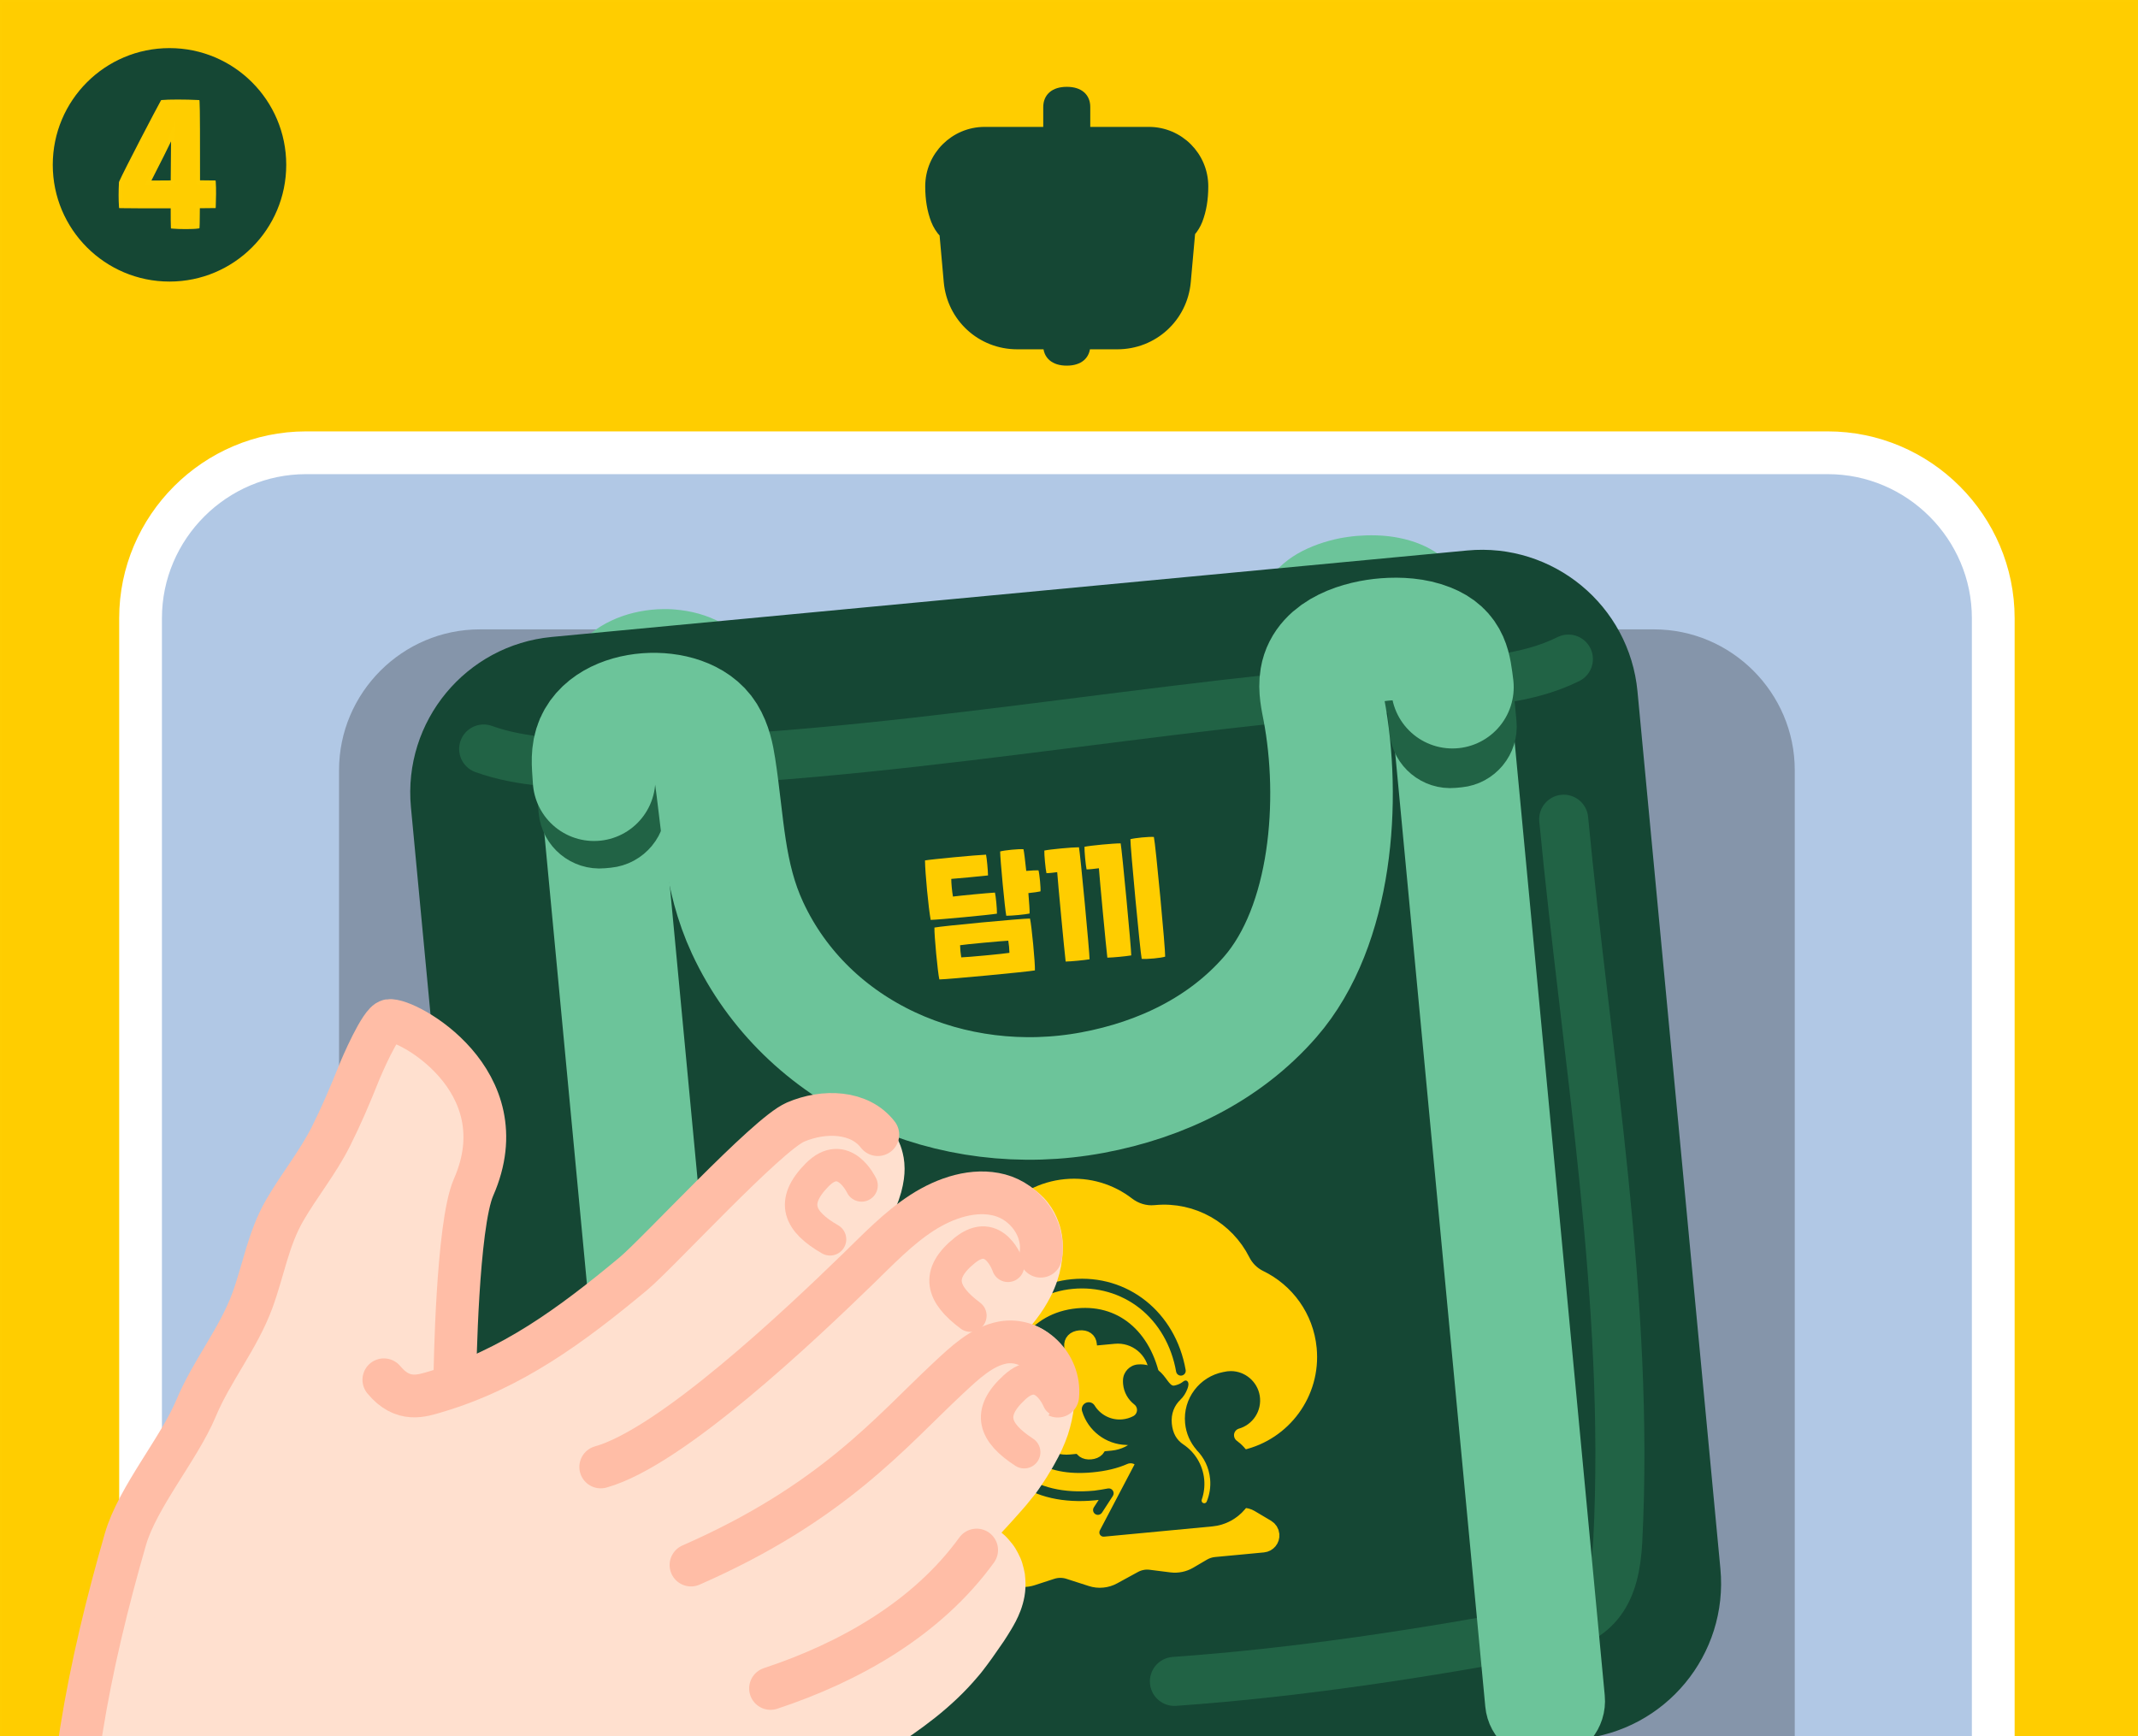<?xml version="1.0" encoding="utf-8"?>
<!-- Generator: Adobe Illustrator 25.4.1, SVG Export Plug-In . SVG Version: 6.00 Build 0)  -->
<svg version="1.1" xmlns="http://www.w3.org/2000/svg" xmlns:xlink="http://www.w3.org/1999/xlink" x="0px" y="0px"
	 viewBox="0 0 500 406" style="enable-background:new 0 0 500 406;" xml:space="preserve">
<rect x="0" y="0" width="500" height="406" fill="#808080" stroke="none"/>
<style type="text/css">
	.st0{clip-path:url(#SVGID_00000161594529857742962530000011841736514698174093_);}
	.st1{fill:#FFCD00;stroke:#FFCE01;stroke-width:0.889;stroke-miterlimit:10;}
	.st2{fill:#FFFFFF;stroke:#B1C8E5;stroke-width:10;stroke-miterlimit:10;}
	.st3{fill:#FFFFFF;}
	.st4{clip-path:url(#SVGID_00000070802800014903193230000006744521296770128305_);}
	.st5{fill:none;}
	.st6{fill:#FFE0CF;}
	.st7{fill:none;stroke:#FFBDA6;stroke-width:10;stroke-linecap:round;stroke-linejoin:round;stroke-miterlimit:10;}
	.st8{fill:#FFE0CF;stroke:#FFBDA6;stroke-width:10;stroke-linecap:round;stroke-linejoin:round;stroke-miterlimit:10;}
	.st9{fill:#154734;stroke:#154734;stroke-width:0.522;stroke-miterlimit:10;}
	.st10{clip-path:url(#SVGID_00000118378150449783884810000001240269317848463002_);}
	.st11{fill:#6CC49A;}
	.st12{fill:#154734;stroke:#154734;stroke-width:17.451;stroke-miterlimit:10;}
	.st13{fill:#0A2117;}
	.st14{fill:#3F4A54;}
	.st15{fill:none;stroke:#216345;stroke-width:17.451;stroke-linecap:round;stroke-linejoin:round;stroke-miterlimit:10;}
	.st16{fill:none;stroke:#466E5F;stroke-width:2.909;stroke-miterlimit:10;}
	.st17{fill:#FFCD00;}
	.st18{fill:#FFCD00;stroke:#FFCD00;stroke-width:5.817;stroke-linecap:round;stroke-linejoin:round;stroke-miterlimit:10;}
	.st19{fill:#154734;}
	.st20{fill:none;stroke:#CBEADB;stroke-width:5.817;stroke-linecap:round;stroke-linejoin:round;stroke-miterlimit:10;}
	.st21{fill:none;stroke:#6CC49A;stroke-width:29.152;stroke-linecap:round;stroke-linejoin:round;stroke-miterlimit:10;}
	.st22{fill:#B0BFD6;}
	.st23{fill:#8595AA;}
	.st24{fill:#6A7989;}
	.st25{fill:none;stroke:#CAD5E0;stroke-width:14.687;stroke-linecap:round;stroke-linejoin:round;stroke-miterlimit:10;}
	.st26{fill:#FFE0CF;stroke:#FFBDA6;stroke-width:7.586;stroke-linecap:round;stroke-linejoin:round;stroke-miterlimit:10;}
	.st27{fill:none;stroke:#FFBDA6;stroke-width:6.218;stroke-linecap:round;stroke-linejoin:round;stroke-miterlimit:10;}
	.st28{fill:#FFCE01;}
	.st29{clip-path:url(#SVGID_00000155139403388531258920000001561055129661468845_);}
	.st30{clip-path:url(#SVGID_00000160876179340360328140000010987837205199210886_);}
	.st31{clip-path:url(#SVGID_00000080181455694828356800000012420793607516404918_);}
	.st32{fill:none;stroke:#8A9AB2;stroke-width:15;stroke-miterlimit:10;}
	.st33{fill:none;stroke:#8A9AB2;stroke-width:12;stroke-miterlimit:10;}
	.st34{fill:none;stroke:#8A9AB2;stroke-width:10;stroke-miterlimit:10;}
	.st35{fill:none;stroke:#8A9AB2;stroke-width:7;stroke-miterlimit:10;}
	.st36{fill:none;stroke:#8A9AB2;stroke-width:5;stroke-miterlimit:10;}
	.st37{fill:none;stroke:#8A9AB2;stroke-width:4;stroke-miterlimit:10;}
	.st38{fill:#D2E4FF;}
	.st39{fill:#8A9AB2;}
	.st40{fill:#637082;stroke:#637082;stroke-width:0.782;stroke-miterlimit:10;}
	.st41{fill:#637082;}
	.st42{fill:#FFFFFF;stroke:#FFFFFF;stroke-width:3.748;stroke-miterlimit:10;}
	.st43{fill:#B1E2EF;}
	.st44{fill:none;stroke:#FFFFFF;stroke-width:0.5;stroke-linecap:round;stroke-linejoin:round;stroke-miterlimit:10;}
	.st45{opacity:0.45;fill:#FFFFFF;stroke:#FFFFFF;stroke-width:3.748;stroke-miterlimit:10;}
	.st46{fill:#FFFFFF;stroke:#FFFFFF;stroke-width:1.224;stroke-linecap:round;stroke-linejoin:round;stroke-miterlimit:10;}
	.st47{fill:none;stroke:#FFFFFF;stroke-width:10;stroke-miterlimit:10;}
	.st48{clip-path:url(#SVGID_00000120548815748526509570000007062996448581302406_);}
	.st49{fill:#B1C8E5;stroke:#FFFFFF;stroke-width:10;stroke-miterlimit:10;}
	.st50{fill:#F8FBFF;}
	.st51{fill:#154734;stroke:#154734;stroke-width:11.467;stroke-miterlimit:10;}
	.st52{fill:none;stroke:#466E5F;stroke-width:1.911;stroke-miterlimit:10;}
	.st53{fill:#FFCD00;stroke:#FFCD00;stroke-width:3.822;stroke-linecap:round;stroke-linejoin:round;stroke-miterlimit:10;}
	.st54{fill:none;stroke:#216345;stroke-width:11.467;stroke-linecap:round;stroke-linejoin:round;stroke-miterlimit:10;}
	.st55{fill:none;stroke:#CBEADB;stroke-width:3.822;stroke-linecap:round;stroke-linejoin:round;stroke-miterlimit:10;}
	.st56{fill:none;stroke:#6CC49A;stroke-width:19.25;stroke-linecap:round;stroke-linejoin:round;stroke-miterlimit:10;}
	.st57{fill:#216345;stroke:#216345;stroke-width:21.022;stroke-linecap:round;stroke-linejoin:round;stroke-miterlimit:10;}
	.st58{fill:none;stroke:#6CC49A;stroke-width:28.666;stroke-linecap:round;stroke-linejoin:round;stroke-miterlimit:10;}
	.st59{fill:#154734;stroke:#154734;stroke-width:1.826;stroke-miterlimit:10;}
	.st60{fill:none;stroke:#466E5F;stroke-width:2.35;stroke-miterlimit:10;}
</style>
<g id="레이어_2">
</g>
<g id="레이어_1">
	<g>
		<defs>
			<rect id="SVGID_00000140736565100616534470000007558445834283903915_" x="-527.21" y="0" width="500" height="406.51"/>
		</defs>
		<clipPath id="SVGID_00000003090449830626008720000013574847772278734982_">
			<use xlink:href="#SVGID_00000140736565100616534470000007558445834283903915_"  style="overflow:visible;"/>
		</clipPath>
		<g style="clip-path:url(#SVGID_00000003090449830626008720000013574847772278734982_);">
			<g>
				<g>
					<path class="st6" d="M17.74,0.52C32.85,80.58-5.78,162.64-78.81,205.61c-9.97,5.87-20.86,11.15-33.17,12.26
						s-26.34-2.73-34.1-11.9c-12.87-15.2-3.03-35.52,9.69-48.89c23.08-24.27,55.5-43.14,66.84-73.65c0.95-2.56,1.74-5.34,0.84-8.04
						c-1.73-5.21-6.77-24.9-11.99-28c-12.08-7.19-19.69-3.53-18.9-15.71s21.83,1.79,29.79-7.71c11.83-14.12-2.95-31.82,17.17-35.22
						C-24.24-16.06,4.83-23.57,17.74,0.52"/>
					<g>
						<g>
							<path class="st6" d="M15.26,0.99c3.65,6.53,6.14,14.41,7.72,22.48c1.57,8.08,2.15,16.31,2.69,23.72
								c0.51,7.43,0.24,14.9-0.49,22.34c-0.82,7.43-2.28,14.79-4.25,22.01c-8.07,28.85-22.57,55.95-42.19,78.77
								c-2.4,2.9-4.99,5.61-7.5,8.38c-1.29,1.35-2.61,2.67-3.92,4l-1.96,1.99l-2.02,1.92c-1.35,1.27-2.7,2.55-4.05,3.82
								c-1.39,1.22-2.78,2.45-4.17,3.67c-1.37,1.24-2.8,2.41-4.24,3.57c-1.44,1.16-2.85,2.35-4.3,3.48
								c-2.95,2.21-5.84,4.5-8.88,6.56c-1.51,1.05-3,2.13-4.53,3.14l-4.63,2.99c-6.15,3.94-12.77,7.74-20.2,10.74
								c-3.71,1.49-7.61,2.77-11.69,3.68c-2.04,0.45-4.11,0.84-6.21,1.1c-1.04,0.15-2.13,0.24-3.22,0.33
								c-1.09,0.11-2.18,0.11-3.27,0.15c-4.36,0.08-8.69-0.31-13.01-1.21c-4.31-0.9-8.6-2.3-12.78-4.36
								c-4.17-2.06-8.26-4.78-11.83-8.46c-1.81-1.85-3.38-3.8-4.82-5.98c-1.42-2.2-2.64-4.58-3.61-7.08
								c-1.89-5.03-2.63-10.49-2.3-15.54c0.29-5.08,1.49-9.78,3.11-14.08c2.75-7.11,6.53-13.03,10.7-18.3
								c1.06-1.31,2.13-2.59,3.25-3.82c1.1-1.24,2.29-2.46,3.33-3.47c1.07-1.06,2.14-2.12,3.21-3.17c1.07-1.04,2.16-2.02,3.23-3.02
								c8.62-7.97,17.23-14.82,25.31-21.72c8.12-6.86,15.62-13.77,22.01-21.37c0.8-0.95,1.5-1.93,2.27-2.9
								c0.75-0.97,1.52-1.94,2.16-2.96c0.67-1.01,1.35-2.02,2.03-3.03c0.62-1.03,1.18-2.09,1.78-3.14l0.9-1.58l0.74-1.64
								c0.49-1.08,0.99-2.17,1.49-3.27l0.26-0.68c0.1-0.27,0.09-0.22,0.12-0.31c0.05-0.13,0.1-0.26,0.13-0.39
								c0.07-0.27,0.07-0.56-0.01-0.85c-0.53-1.93-1.08-3.94-1.65-6c-0.58-2.07-1.19-4.17-1.85-6.24c-0.66-2.07-1.37-4.13-2.13-6.03
								c-0.38-0.95-0.78-1.85-1.17-2.65c-0.5-0.97-0.47-0.94-0.68-1.27c-0.09-0.14-0.21-0.26-0.33-0.38
								c-0.13-0.11-0.29-0.19-0.34-0.24l-0.55-0.33l-0.7-0.35c-0.47-0.23-0.92-0.49-1.43-0.7c-1.97-0.92-4.01-1.59-6.98-2.7
								l-0.55-0.21l-0.64-0.27l-1.31-0.57c-0.52-0.26-1.03-0.53-1.53-0.81l-0.38-0.21c-0.13-0.08-0.29-0.19-0.43-0.28l-0.87-0.6
								l-0.85-0.63c-0.3-0.27-0.6-0.55-0.89-0.83c-0.57-0.58-1.15-1.13-1.61-1.84c-0.47-0.68-0.96-1.4-1.31-2.1
								c-0.32-0.69-0.61-1.39-0.87-2.11l-0.19-0.53l-0.11-0.47l-0.21-0.94l-0.19-0.94l-0.08-0.47l-0.04-0.4l-0.12-1.59l-0.04-0.8
								l0.02-0.69l0.05-1.37l0.03-0.68l0.01-0.17l0.03-0.25l0.06-0.5c0.1-0.69,0.14-1.27,0.37-2.08c0.21-0.77,0.39-1.48,0.8-2.35
								c0.19-0.42,0.38-0.83,0.59-1.23c0.25-0.42,0.53-0.85,0.82-1.26c0.55-0.83,1.31-1.57,2.07-2.26c1.54-1.3,3.31-2.17,4.74-2.59
								c2.96-0.89,5.07-0.82,6.88-0.78c1.81,0.08,3.33,0.28,4.75,0.47l3.91,0.55c1.2,0.16,2.33,0.29,3.32,0.34
								c0.48,0.02,0.97,0.05,1.38,0.03l0.28,0l0.17-0.01c0.11-0.01,0.22,0,0.33-0.02c0.89-0.06,1.81-0.43,2.4-1.16
								c0.1-0.12,0.22-0.24,0.31-0.37l0.39-0.54l0.43-0.73c0.14-0.25,0.25-0.51,0.39-0.76c0.49-1.04,0.86-2.19,1.13-3.52
								c0.57-2.66,0.61-5.89,0.82-9.99c0.07-1.05,0.14-2.04,0.34-3.52c0.21-1.59,0.6-3.24,1.18-4.88c0.6-1.63,1.45-3.23,2.57-4.69
								c1.1-1.48,2.56-2.73,4.17-3.79c1.61-1.08,3.47-1.83,5.37-2.44c0.46-0.12,0.92-0.24,1.38-0.36c0.45-0.11,0.95-0.24,1.33-0.29
								l1.21-0.2l0.61-0.1l0.49-0.06c2.59-0.32,5.23-0.66,7.88-0.99c5.33-0.66,10.76-1.26,15.83-1.56c5.07-0.29,9.78-0.29,13.58,0.1
								c3.79,0.37,7.4,0.93,10.82,1.86c3.42,0.93,6.68,2.21,9.59,4.04c2.91,1.83,5.45,4.19,7.36,7c1.92,2.8,3.2,6.02,3.82,9.5
								c-2.11-2.68-4.49-4.95-7.07-6.67C5.87-6.7,3.08-7.84,0.15-8.58C-2.76-9.33-5.86-9.6-9.03-9.62
								c-3.17-0.02-6.43,0.23-9.73,0.66c-6.62,0.86-13.41,2.3-20.35,3.76c-3.47,0.73-6.99,1.48-10.56,2.18l-1.34,0.26
								c-0.42,0.09-0.63,0.15-0.96,0.22l-0.45,0.1l-0.27,0.09c-0.16,0.06-0.39,0.12-0.48,0.17c-0.49,0.2-0.95,0.48-1.3,0.86
								c-0.56,0.59-0.75,1.4-0.79,2.18c-0.07,0.85-0.11,2.06-0.12,3.33c-0.01,1.28-0.01,2.74-0.06,4.28
								c-0.09,3.08-0.38,6.65-1.43,10.34c-0.49,1.84-1.24,3.7-2.11,5.49c-0.47,0.88-0.92,1.77-1.48,2.6
								c-0.62,1.03-1.39,1.99-2.11,2.94c-2.44,2.99-5.82,5.17-9.56,6.19c-0.93,0.29-1.89,0.46-2.84,0.63l-1.45,0.18
								c-0.5,0.06-0.95,0.09-1.35,0.11c-1.59,0.1-3.01,0.06-4.38,0c-2.69-0.15-5.08-0.45-7.12-0.66c-1.02-0.1-1.97-0.19-2.71-0.21
								c-0.73-0.03-1.39,0-1.45,0.05c-0.02,0-0.02,0-0.01,0l0.01,0l-0.02-0.13l-0.04-0.3c-0.06-0.4-0.15-0.8-0.25-1.19
								c-0.13-0.45-0.16-0.68-0.24-0.97c-0.07-0.28-0.17-0.56-0.28-0.84c-0.14-0.32-0.17-0.46-0.24-0.64
								c-0.07-0.18-0.16-0.35-0.26-0.53l-0.08-0.13l-0.03-0.07l-0.07-0.13c-0.05-0.09-0.12-0.17-0.19-0.25
								c-0.05-0.06-0.03-0.05-0.07-0.08c0.14,0.13,0.24,0.18,0.41,0.26c0.3,0.19,0.61,0.32,0.92,0.39c0.5,0.21,1.01,0.35,1.51,0.42
								c0.2,0.01,0.65,0.14,0.98,0.19c0.36,0.06,0.71,0.11,1.06,0.14l0.53,0.03c0.1,0.01,0.02-0.05,0.05,0.01l0.01,0.24l-0.01,0.96
								c0.04,0.18,0.06,0.36,0.07,0.55c0.01,0.06,0.04,0,0.03,0.01c-0.49,0.09-1.39,0.37-1.9,0.56c-0.35,0.07-0.71,0.19-1.06,0.35
								c-0.18,0.08-0.35,0.18-0.52,0.28c-0.08,0.05-0.07,0.03-0.11,0.05c-0.06,0.03-0.14,0.08-0.22,0.15
								c0.21-0.16,0.39-0.33,0.53-0.51l0.1-0.13l0.05-0.07l0.03-0.04l0.08-0.09c0.22-0.25,0.43-0.5,0.62-0.77
								c0.19-0.26,0.37-0.53,0.53-0.81l0.23-0.42l0.11-0.21c0.01-0.03,0.03-0.06,0.09-0.15l0.07-0.11c0.02-0.03,0.01-0.01,0.01-0.02
								c0.05,0.01,0.1,0.03,0.15,0.05l0.07,0.04l0.21,0.08c1.04,0.42,3.41,1.11,5.77,1.94c0.88,0.31,1.77,0.63,2.68,1.01
								c0.91,0.35,1.81,0.75,2.72,1.18c0.45,0.21,0.91,0.42,1.35,0.64l1.67,0.9c0.71,0.38,1.34,0.74,1.92,1.18l0.89,0.64l0.83,0.72
								c1.07,1,2.02,2.13,2.87,3.33c0.42,0.61,0.83,1.21,1.21,1.86c0.34,0.55,0.58,0.98,0.84,1.46c1.02,1.86,1.81,3.59,2.54,5.29
								c1.44,3.39,2.6,6.64,3.68,9.85l1.55,4.77l1.53,4.81c0.84,2.46,1.16,5.07,0.96,7.66c-0.09,1.29-0.31,2.58-0.62,3.85
								l-0.25,0.95l-0.26,0.89c-0.15,0.48-0.3,0.93-0.45,1.36c-0.59,1.61-1.2,3.02-1.82,4.54l-0.93,2.24
								c-0.32,0.74-0.71,1.43-1.06,2.15l-2.19,4.26l-2.46,4.04c-0.42,0.67-0.82,1.35-1.25,2l-1.35,1.9
								c-0.9,1.26-1.79,2.55-2.72,3.78c-7.53,9.73-16.06,18.01-24.49,25.63c-8.44,7.66-16.83,14.82-24.36,22.24
								c-1.94,1.84-3.68,3.73-5.5,5.6c-1.68,1.77-3.13,3.52-4.52,5.38c-2.76,3.69-4.99,7.65-6.35,11.44
								c-0.88,2.43-1.41,4.76-1.51,6.8c-0.14,2.06,0.16,3.79,0.71,5.38c0.3,0.79,0.67,1.57,1.14,2.35c0.5,0.75,1.09,1.58,1.74,2.25
								c1.27,1.41,2.99,2.71,5.04,3.79c4.07,2.19,9.29,3.5,14.43,3.68l1.92,0.01c0.64-0.04,1.25-0.04,1.91-0.09
								c1.33-0.11,2.67-0.26,4.01-0.49c2.69-0.45,5.4-1.15,8.13-2.07c5.47-1.86,11.01-4.57,16.66-7.79
								c2.79-1.67,5.65-3.22,8.37-5.03c1.37-0.88,2.75-1.76,4.12-2.65c1.34-0.93,2.69-1.87,4.04-2.81c0.67-0.47,1.36-0.93,2.02-1.42
								l1.97-1.49c1.31-1,2.64-1.98,3.95-2.99c2.54-2.11,5.18-4.14,7.64-6.4c5.05-4.36,9.8-9.16,14.43-14.17
								c18.35-20.18,32.49-44.27,40.73-70.33c2.03-6.51,3.96-13.07,5.53-19.74l0.63-2.5L10,63.62c0.36-1.68,0.78-3.35,1.12-5.04
								c0.65-3.38,1.39-6.76,1.94-10.18c1.24-6.83,1.75-15.11,1.79-23.42C14.96,16.65,14.7,8.3,15.26,0.99z"/>
						</g>
					</g>
				</g>
			</g>
		</g>
	</g>
</g>
<g id="레이어_5">
</g>
<g id="레이어_6">
</g>
<g id="레이어_3">
	<g>
		<defs>
			<rect id="SVGID_00000175311660692865926690000016586988264390383760_" x="0" y="0" width="500" height="406.51"/>
		</defs>
		<clipPath id="SVGID_00000003796964629786388640000011724221938114675599_">
			<use xlink:href="#SVGID_00000175311660692865926690000016586988264390383760_"  style="overflow:visible;"/>
		</clipPath>
		<g style="clip-path:url(#SVGID_00000003796964629786388640000011724221938114675599_);">
			<rect x="0" y="0" class="st1" width="500" height="406.51"/>
			<path class="st49" d="M427.46,881.37H71.57c-21.29,0-38.7-17.42-38.7-38.7V144.59c0-21.29,17.42-38.7,38.7-38.7h355.88
				c21.29,0,38.7,17.42,38.7,38.7v698.07C466.16,863.95,448.74,881.37,427.46,881.37z"/>
			<path class="st23" d="M386.81,861.63H112.22c-18.11,0-32.93-14.82-32.93-32.93V180.12c0-18.11,14.82-32.93,32.93-32.93h274.58
				c18.11,0,32.93,14.82,32.93,32.93V828.7C419.74,846.81,404.92,861.63,386.81,861.63z"/>
			<g>
				<g>
					<path class="st11" d="M308.87,134.12c9.72-0.93,19.57-1.86,29.6-2.82c-2.4-2.3-5.41-3.88-8.64-4.85
						c-1.68-0.5-3.41-0.85-5.18-1.05c-0.88-0.1-1.77-0.16-2.66-0.19l-1.34-0.02l-1.18,0.02c-1.32,0.04-2.73,0.15-4.09,0.34
						c-0.68,0.09-1.36,0.21-2.03,0.33l-1.25,0.27c-0.48,0.11-0.88,0.22-1.32,0.34c-3.43,0.95-6.74,2.37-9.52,4.44
						c-1.65,1.25-3.16,2.71-4.41,4.35C300.84,134.88,304.84,134.5,308.87,134.12z"/>
					<path class="st11" d="M171.25,147.3c-0.07-0.05-0.14-0.11-0.21-0.16c-3.05-2.2-6.66-3.59-10.41-4.24
						c-0.94-0.16-1.88-0.28-2.83-0.36c-0.47-0.05-0.96-0.06-1.41-0.08c-0.41-0.01-0.81-0.02-1.22-0.01
						c-1.82,0.01-3.78,0.21-5.61,0.57c-3.71,0.71-7.24,2.14-10.24,4.24c-1.45,1.03-2.78,2.24-3.93,3.58
						C147.63,149.63,159.55,148.44,171.25,147.3z"/>
				</g>
				<path class="st51" d="M368.85,400.99l-214.07,20.22c-16.94,1.6-31.98-10.84-33.58-27.78l-19.39-205.18
					c-1.6-16.94,10.84-31.98,27.78-33.58l214.07-20.22c16.94-1.6,31.98,10.84,33.58,27.78l19.39,205.18
					C398.23,384.36,385.79,399.39,368.85,400.99z"/>
				<g>
					<g>
						<g>
							<path class="st17" d="M216.32,201.23c1.57-0.28,12.02-1.27,14.28-1.35c0.18,0.85,0.45,3.69,0.46,4.86
								c-1.52,0.18-7.5,0.74-8.59,0.81c-0.02,0.87,0.18,2.98,0.39,4.13c1.61-0.22,8.39-0.86,9.82-0.93
								c0.21,0.81,0.49,3.79,0.47,4.93c-1.9,0.31-13.31,1.39-15.5,1.46C217.12,212.22,216.36,204.19,216.32,201.23z M218.53,216.93
								c1.73-0.36,20.57-2.14,22.35-2.11c0.38,1.6,1.23,10.52,1.15,12.13c-1.57,0.32-20.74,2.13-22.35,2.11
								C219.3,227.49,218.46,218.57,218.53,216.93z M236.07,222.84c-0.03-1.06-0.11-1.82-0.27-2.84
								c-1.26,0.05-10.09,0.85-11.27,1.06c0.03,1.03,0.1,1.79,0.27,2.84C226.03,223.89,234.86,223.06,236.07,222.84z M233.9,199.13
								c1.11-0.3,4.31-0.61,5.45-0.52c0.16,0.62,0.39,2.66,0.65,5.07c1.16-0.11,2.29-0.15,2.86-0.14c0.23,0.71,0.57,4.22,0.47,4.93
								c-0.56,0.12-1.67,0.29-2.83,0.4c0.18,2.25,0.33,4.17,0.28,4.78c-0.95,0.22-4.15,0.53-5.45,0.52
								C235,212.57,233.89,200.8,233.9,199.13z"/>
						</g>
					</g>
					<g>
						<g>
							<path class="st17" d="M244.23,198.92c1.31-0.29,6.43-0.77,8.1-0.77c0.29,1.34,2.51,24.83,2.48,26.2
								c-1.31,0.22-4.22,0.5-5.59,0.53c-0.28-2.21-1.83-18.69-1.98-20.91c-0.86,0.11-1.68,0.23-2.51,0.24
								C244.51,203.27,244.19,199.9,244.23,198.92z M253.62,198.04c1.31-0.29,6.79-0.81,8.46-0.8c0.29,1.34,2.51,24.83,2.48,26.2
								c-1.31,0.22-4.22,0.5-5.59,0.53c-0.28-2.21-1.83-18.69-1.98-20.91c-1.05,0.13-2.04,0.26-2.88,0.27
								C253.9,202.38,253.58,199.01,253.62,198.04z M264.36,196.26c1.11-0.3,4.34-0.61,5.49-0.52c0.39,1.63,2.72,26.35,2.64,27.99
								c-0.94,0.32-4.18,0.63-5.49,0.52C266.65,222.64,264.32,197.93,264.36,196.26z"/>
						</g>
					</g>
				</g>
				<g>
					<g>
						<path class="st53" d="M252.55,313.04c-1.27,0.12-1.85,0.82-1.76,1.77l0.22,2.3l-6.08,0.57c-2.98,0.28-5.17,2.93-4.89,5.91
							c0.12,1.26,0.4,2.33,0.87,3.27c0.24,0.47,0.56,0.89,0.95,1.23l0.86,4.62c0.65,3.5,3.81,5.89,7.35,5.55l2.91-0.27
							c0.09,0.95,0.79,1.53,2.06,1.41c1.27-0.12,1.85-0.82,1.76-1.77l3.01-0.28c3.54-0.33,6.2-3.27,6.18-6.83l-0.02-4.83
							c0.27-0.38,0.47-0.79,0.6-1.25c0.28-1.01,0.36-2.11,0.24-3.38c-0.28-2.98-2.93-5.17-5.91-4.89l-6.08,0.57l-0.22-2.3
							C254.52,313.49,253.82,312.92,252.55,313.04z"/>
						<path class="st53" d="M289.34,337.04c0.19,0.12,0.6,0.29,0.93,0.21c9.84-2.25,16.73-11.5,15.75-21.82
							c-0.7-7.37-5.23-13.46-11.44-16.46c-1.79-0.87-3.23-2.31-4.12-4.09c-3.67-7.29-11.54-11.96-20.16-11.14l-0.16,0.01
							c-2.36,0.23-4.69-0.5-6.56-1.94c-3.95-3.04-9.01-4.65-14.37-4.14c-5.35,0.51-10.03,3.04-13.34,6.76
							c-1.57,1.77-3.73,2.91-6.09,3.13l-0.16,0.01c-8.62,0.81-15.47,6.87-17.72,14.72c-0.55,1.91-1.69,3.6-3.28,4.79
							c-5.54,4.12-8.85,10.94-8.16,18.32c0.97,10.26,9.38,18.03,19.39,18.48c1.65,0.07,2.99,1.33,3.15,2.97l0.78,8.31
							c0.24,2.5-0.73,4.96-2.61,6.62l-3.32,2.95c-0.49,0.44-0.75,1.09-0.69,1.74v0c0.11,1.14,1.12,1.98,2.26,1.87l5.54-0.52
							l5.9-0.56c0.95-0.09,1.9,0.03,2.8,0.35l3.52,1.25c1.35,0.48,2.83,0.5,4.19,0.06l4.61-1.5c1.3-0.42,2.7-0.42,4,0l5.25,1.69
							c0.84,0.27,1.73,0.37,2.61,0.28c0.88-0.08,1.73-0.34,2.51-0.77l4.85-2.65c1.2-0.66,2.58-0.92,3.93-0.74l4.83,0.61
							c1.42,0.18,2.87-0.12,4.11-0.84l3.22-1.89c0.82-0.48,1.74-0.78,2.68-0.87l5.87-0.55l5.58-0.53c1.14-0.11,1.98-1.12,1.87-2.26
							l0-0.01c-0.06-0.66-0.43-1.24-1-1.58l-3.81-2.26l-0.01-0.01c-1.16-0.69-2.62-0.68-3.74,0.07c-1.52,1.02-3.3,1.69-5.22,1.87
							l-25.32,2.39c-0.5,0.05-0.99-0.26-1.11-0.76c-0.07-0.28-0.01-0.55,0.13-0.77l7.2-13.71c-2.5,1.11-5.43,1.8-8.73,2.11
							c-12.09,1.14-20.66-3.87-21.93-17.36c-1.27-13.49,5.86-23.67,17.95-24.81c11.49-1.09,19.88,7,21.78,19.39
							c0.35,0.4,0.69,0.65,1.06,0.6c0.65-0.12,1.32-0.35,1.84-0.73c0.35-0.25,0.88-0.79,1.33-0.25c0.36,0.43,0.16,1.18-0.02,1.69
							c-0.37,1.02-0.93,1.94-1.74,2.66l0.21-0.19c-1.56,1.41-2.36,3.41-2.14,5.68c0.22,2.28,1.09,3.83,2.72,4.91l-0.01-0.01
							c2.67,1.79,4.55,4.73,4.87,8.18c0.16,1.65-0.06,3.24-0.57,4.71l0,0c-0.06,0.14-0.06,0.31,0.01,0.48
							c0.07,0.18,0.24,0.32,0.43,0.36c0.32,0.07,0.6-0.11,0.71-0.36l-0.01,0.03c0.68-1.63,0.99-3.45,0.81-5.33
							c-0.25-2.67-1.43-5.03-3.19-6.8l0.03,0c-1.48-1.69-2.46-3.85-2.69-6.26c-0.54-5.74,3.39-10.87,8.93-11.95
							c0.06-0.01,0.11-0.02,0.17-0.03l0,0c0.51-0.12,1.04-0.18,1.59-0.19c3.34-0.01,6.25,2.47,6.77,5.77
							c0.56,3.48-1.58,6.69-4.78,7.66c-0.17,0.05-0.33,0.11-0.48,0.2c-0.52,0.33-0.82,0.88-0.76,1.52c0.04,0.43,0.24,0.8,0.54,1.06
							l0,0C289.2,336.93,289.27,336.99,289.34,337.04z"/>
					</g>
					<g>
						<path class="st19" d="M289.63,334.15c3.31-0.89,5.55-4.17,4.98-7.72c-0.53-3.3-3.43-5.78-6.77-5.77
							c-0.55,0-1.08,0.07-1.59,0.19l0,0c-0.06,0.01-0.11,0.02-0.17,0.03c-5.55,1.07-9.48,6.21-8.93,11.95
							c0.23,2.41,1.21,4.57,2.69,6.26l-0.03,0c1.76,1.76,2.94,4.12,3.19,6.8c0.18,1.88-0.13,3.7-0.81,5.33l0.01-0.03
							c-0.11,0.26-0.39,0.43-0.71,0.36c-0.19-0.04-0.35-0.18-0.43-0.36c-0.07-0.17-0.06-0.33-0.01-0.48l0,0
							c0.51-1.46,0.72-3.06,0.57-4.71c-0.33-3.45-2.2-6.39-4.87-8.18l0.01,0.01c-1.63-1.09-2.5-2.64-2.72-4.91
							c-0.21-2.27,0.58-4.27,2.14-5.68l-0.21,0.19c0.8-0.73,1.36-1.64,1.74-2.66c0.19-0.51,0.39-1.26,0.02-1.69
							c-0.45-0.53-0.98,0.01-1.33,0.25c-0.52,0.37-1.18,0.6-1.84,0.73c-1.08,0.14-1.87-2.22-3.58-3.5l0,0
							c-1.34-1.06-3.07-1.62-4.9-1.45c-0.01,0-0.02,0-0.03,0c-1.86,0.18-3.33,1.72-3.42,3.58c-0.02,0.33-0.01,0.66,0.02,1
							c0.18,1.95,1.16,3.62,2.59,4.75l0,0c0.36,0.26,0.62,0.68,0.66,1.16c0.06,0.68-0.3,1.3-0.88,1.6l0,0
							c-0.77,0.4-1.62,0.66-2.53,0.75c-2.7,0.26-5.19-1.09-6.51-3.26l0,0c-0.33-0.52-0.95-0.83-1.61-0.73
							c-0.76,0.11-1.35,0.77-1.38,1.53c-0.01,0.21,0.02,0.41,0.09,0.6l0,0c1.38,4.51,5.52,7.71,10.3,7.84
							c1.33,0.01,2.46,1.03,2.59,2.38c0.05,0.51-0.05,0.99-0.26,1.42l-0.04,0.1l-8.42,16.02c-0.11,0.18-0.17,0.4-0.15,0.63
							c0.05,0.55,0.54,0.95,1.09,0.9l25.36-2.4c6.12-0.58,10.8-6.07,10.18-12.19c-0.33-3.3-2.08-6.12-4.59-7.92l0,0
							c-0.3-0.26-0.5-0.64-0.54-1.06C288.52,335.08,288.96,334.41,289.63,334.15z"/>
						<path class="st19" d="M257.72,353.76l2.54-3.91c0.25-0.38,0.24-0.87-0.01-1.25c-0.25-0.38-0.7-0.57-1.15-0.49
							c-0.81,0.15-2.31,0.42-3.19,0.51c-14.38,1.36-23.39-5.74-24.73-19.48c-0.74-7.64,1.3-15.01,5.6-20.22
							c3.61-4.37,8.48-6.97,14.09-7.49c5.69-0.54,11.23,1.06,15.61,4.49c4.46,3.5,7.51,8.78,8.57,14.86
							c0.11,0.62,0.7,1.03,1.31,0.92c0.62-0.11,1.03-0.7,0.92-1.31c-2.37-13.53-13.57-22.45-26.63-21.22
							c-6.22,0.59-11.62,3.46-15.62,8.31c-4.68,5.68-6.91,13.65-6.11,21.88c0.75,7.74,3.68,13.56,8.71,17.3
							c4.67,3.47,11.06,4.93,18.49,4.22c0.24-0.02,0.52-0.06,0.82-0.1l-1.13,1.75c-0.34,0.53-0.19,1.23,0.33,1.57
							c0.22,0.14,0.48,0.2,0.72,0.18C257.2,354.24,257.52,354.06,257.72,353.76z"/>
					</g>
				</g>
				<path class="st54" d="M113.11,175.17c8.94,3.22,19.24,3.48,29.25,3.37c64.1-0.69,127.63-14.17,191.73-18.28
					c11.22-0.72,23.03-1.29,32.7-6.12"/>
				<path class="st54" d="M365.69,191.59c5.33,55.77,15.51,112.59,12.65,168.75c-0.61,12.01-4.47,18.68-16.61,20.94
					c-28.78,5.36-57.86,9.89-87.08,11.95"/>
				<path class="st56" d="M162.76,421L162.76,421c-2.41,0.23-4.58-1.56-4.8-3.97l-22.23-235.26c-0.23-2.41,1.56-4.58,3.97-4.8l0,0
					c2.41-0.23,4.58,1.56,4.8,3.97l22.23,235.26C166.96,418.61,165.18,420.78,162.76,421z"/>
				<path class="st56" d="M361.74,402.21L361.74,402.21c-2.41,0.23-4.58-1.56-4.8-3.97l-22.23-235.26c-0.23-2.41,1.56-4.58,3.97-4.8
					l0,0c2.41-0.23,4.58,1.56,4.8,3.97l22.23,235.26C365.94,399.82,364.15,401.98,361.74,402.21z"/>
				<path class="st57" d="M141.82,192.47l-1.28,0.12c-2.06,0.19-3.91-1.33-4.1-3.39l-0.76-8.07c-0.19-2.06,1.33-3.91,3.39-4.1
					l1.28-0.12c2.06-0.19,3.91,1.33,4.1,3.39l0.76,8.07C145.4,190.43,143.88,192.27,141.82,192.47z"/>
				<path class="st57" d="M340.79,173.67l-1.28,0.12c-2.06,0.19-3.91-1.33-4.1-3.39l-0.76-8.07c-0.19-2.06,1.33-3.91,3.39-4.1
					l1.28-0.12c2.06-0.19,3.91,1.33,4.1,3.39l0.76,8.07C344.38,171.63,342.86,173.47,340.79,173.67z"/>
				<path class="st58" d="M138.93,182.35c-0.12-2.57-0.57-5.27,0.21-7.79c2.79-9.11,20.97-10.06,25.68-2.41
					c1.36,2.21,1.9,4.8,2.29,7.35c2.03,13.06,2.02,25.25,7.72,37.52c13.83,29.74,47.66,44.69,80.72,38.5
					c16.04-3,30.87-10.17,41.49-22.35c14.55-16.7,16.55-46.34,12.55-67.34c-0.45-2.36-1.02-4.77-0.62-7.15
					c1.05-6.33,9.4-8.72,15.06-9.15c3.29-0.25,6.85-0.04,9.92,1.18c4.89,1.94,5.11,5.25,5.72,10"/>
			</g>
			<path class="st59" d="M249.49,21.22c-3.06,0-4.6,1.53-4.6,3.83v5.54h-14.62c-7.15,0-12.98,5.82-12.98,12.98
				c0,3.04,0.44,5.65,1.34,7.99c0.46,1.18,1.14,2.25,1.99,3.15l1,11.19c0.76,8.48,7.75,14.88,16.27,14.88h6.99
				c0,2.29,1.54,3.82,4.59,3.82c3.06,0,4.59-1.53,4.59-3.82h7.24c8.52,0,15.51-6.4,16.27-14.88l1.03-11.5
				c0.72-0.83,1.31-1.79,1.72-2.84c0.9-2.34,1.34-4.95,1.34-7.99c0-7.15-5.82-12.98-12.98-12.98h-14.62v-5.54
				C254.08,22.75,252.55,21.22,249.49,21.22z"/>
			<g>
				<g>
					<path class="st6" d="M63.2,466.45c19.1,0.25,69.52-20.59,88-27.63c14.23-5.42,18.14-17.63,31.02-26
						c16.19-10.51,31.64-17.73,40.69-30.8c1-1.45,2.07-2.86,3.01-4.37c0.4-0.63,0.78-1.27,1.17-1.91c0.92-1.54,1.81-3.17,1.92-4.95
						c0.4-6.42-9.35-6.34-13.56-6.3c-0.56,0.01-1.12,0.09-1.66,0.05c3.09-4.09,18.71-19.8,21.45-24.26c3-4.89,6.14-10.2,4.88-15.94
						c-0.34-1.53-0.98-3.05-2.2-3.89c-1.67-1.14-3.97-0.75-6.01-0.15c-7.78,2.29-27.04,19.46-35.13,18.17
						c7.94-8.25,15.85-16.54,23.82-24.77c3.95-4.08,8.12-8,11.67-12.45c1.73-2.17,3.37-4.6,3.61-7.37
						c0.93-10.54-11.51-4.64-16.29-2.09c-4.77,2.54-9.46,5.24-14.05,8.1c-4.32,2.69-8.4,6.02-13.01,8.13
						c-2.27,1.04-6.18,2.83-8.53,1.05c-0.51-0.38-0.86-0.92-1.09-1.51c-1.93-5.05,20.09-33.8,14.47-36.23
						c-4.47-1.93-9.57,2.07-13.46,5.7c-9.73,9.06-41,38.12-52.31,44.78c-5.48,3.23-30.91,17.23-34.54,8.74
						c-0.76-1.78,2.38-5.25,1.75-7.19c-4.83-14.85,2.46-38.64,5.22-48.33c1.32-4.63-0.19-9.41-1.4-13.85
						c-1.58-5.8-4.91-16.6-9.58-9.77c-18.82,27.53-37.46,79.48-56.03,107.17c-9.4,14.01-11.38,38.31-11.37,55.79
						c0.01,14.87-8.92,29.77-8.91,44.64"/>
					<g>
						<g>
							<path class="st6" d="M63.17,469.17c1.26-0.37,2.53-0.74,3.82-1.11c1.24-0.41,2.45-0.9,3.68-1.32
								c1.23-0.4,2.42-0.95,3.64-1.42c1.21-0.49,2.43-0.93,3.64-1.47c1.21-0.5,2.43-1.01,3.65-1.52c1.21-0.52,2.43-1.04,3.66-1.57
								c2.45-1.01,4.89-2.11,7.35-3.15c9.79-4.23,19.51-8.57,28.02-12.86c8.55-4.27,17.05-8.46,25.83-12.45l1.65-0.74
								c0.31-0.13,0.47-0.23,0.68-0.34l0.61-0.31c0.83-0.38,1.58-0.89,2.35-1.35c1.49-1.02,2.93-2.08,4.32-3.44
								c2.81-2.62,5.58-6.1,9-9.88c2.87-3.19,6.23-6.57,10.17-9.44l1.49-1.06l0.73-0.51l0.65-0.43l2.62-1.72l5.21-3.32
								c6.89-4.36,13.62-8.46,19.24-12.97c2.8-2.25,5.3-4.61,7.39-7.11c0.5-0.63,1.06-1.24,1.49-1.9c0.46-0.66,0.91-1.24,1.45-2.06
								c1.01-1.55,2.12-3.05,3.01-4.64c0.5-0.83,0.78-1.39,0.83-1.56c0.01-0.03,0.01-0.03,0.01-0.04c0-0.01,0,0,0,0l0.52,0.19
								c0.3,0.11,0.62,0.21,0.89,0.3c0.23,0.08,0.54,0.15,0.73,0.21c0.2,0.06,0.44,0.1,0.59,0.14l0.47,0.08l0.35,0.04l0.08,0
								c0.3,0.02-0.38-0.02-0.3-0.02l0.03,0.01l0.06,0.01l0.24,0.03c0.32,0.03,0.66,0.01,1.01-0.06l0.13-0.03l0.05,0l0.1-0.01
								c0.07-0.01,0.15-0.02,0.22-0.05c0.07-0.02,0.17-0.06,0.23-0.09c-0.02,0.01-0.04,0.02-0.05,0.03
								c-0.01,0.01-0.02,0.02-0.02,0.02s0,0,0,0l-0.13,0.08c-0.17,0.12-0.3,0.25-0.4,0.38c-0.28,0.25-0.51,0.52-0.7,0.81l-0.13,0.22
								c-0.04,0.07-0.15,0.2-0.21,0.3c-0.15,0.21-0.29,0.43-0.41,0.65c-0.25,0.45-0.39,0.85-0.74,1.49l-0.21,0.45l-0.1,0.22
								c-0.03,0.08-0.01,0.02-0.01,0.04c0,0,0.01,0,0.01,0c-0.04-0.01-0.11-0.02-0.16-0.03l-0.08-0.03l-0.15-0.02l-0.3-0.06
								c-0.51-0.07-1.08-0.15-1.81-0.18c-0.7-0.04-1.48-0.05-2.34-0.04l-1.18,0.02c0.09-0.03-0.64,0.13-2.57,0.03l-19.18-0.98
								l11.9-15.15l0.96-1.23l0.82-0.98l1.56-1.81l3-3.35l1.47-1.72c0.64-0.78,1.25-1.51,1.74-2.24c0.43-0.77,0.79-1.53,0.82-2.3
								c0.01-0.42-0.1-0.85-0.35-1.2c-0.13-0.17-0.31-0.33-0.56-0.38c-0.25-0.05-0.52-0.01-0.77,0.07c-1.02,0.33-1.8,1.04-2.54,1.59
								l-1.97,1.57l-0.44,0.32l-0.21,0.15l-0.05,0.04c-0.1,0.05,0.24-0.1-0.08,0.05l-1.04,0.49c-1.45,0.65-3.02,1.29-4.97,1.84
								l-1.59,0.38c-0.59,0.11-1.23,0.21-1.84,0.29c-0.66,0.08-1.45,0.11-2.18,0.12c-0.8,0-1.74-0.09-2.6-0.19l-22.07-2.79
								l15.52-16.76l5.98-6.46l0.75-0.81l0.35-0.38l0.04-0.05l0.14-0.2l0.24-0.37c0.3-0.46,0.5-0.84,0.62-1.11
								c0.12-0.27,0.16-0.43,0.09-0.55c-0.03-0.06-0.11-0.12-0.26-0.16c-0.13-0.06-0.42-0.01-0.63,0.12
								c-0.86,0.54-1.18,0.97-1.29,1.12c-0.03,0.04-0.05,0.07-0.05,0.09l0,0l0,0l0,0v0c-0.14,0.05,0.3-0.1,0.18-0.06l-0.46,0.16
								c-0.3,0.11-0.62,0.21-0.97,0.32c-0.34,0.1-0.67,0.21-1.06,0.31c-1.5,0.38-3.27,0.76-5.69,0.76
								c-0.65-0.02-1.22-0.03-1.94-0.11c-0.73-0.1-1.37-0.18-2.17-0.38c-1.52-0.36-3.17-0.98-4.72-1.91
								c-1.46-0.83-3.26-2.31-4.42-3.81c-1.21-1.5-2.03-3.03-2.6-4.49l-0.17-0.45l-0.2-0.61c-0.12-0.41-0.23-0.82-0.33-1.24
								c-0.13-0.65-0.2-1.14-0.26-1.72l-0.02-0.16h0v0l0,0l0,0l0,0l-0.01,0l-0.01,0c0,0,0,0,0,0c0.03-0.02,0.07-0.07,0.13-0.14
								c0.06-0.07,0.17-0.22,0.17-0.32c0.02-0.19,0.02-0.26-0.13-0.27c-0.07,0-0.17,0.02-0.31,0.07l-0.24,0.1l-0.07,0.03
								c-0.03,0.02,0.01-0.02-0.06,0.04l-0.56,0.49l-2.25,1.94c-6.04,5.15-12.07,10.18-18.53,15.12l-2.5,1.85l-1.26,0.92l-1.35,0.94
								c-0.92,0.63-1.74,1.23-2.85,1.9c-1.04,0.65-2.14,1.33-3.04,1.81c-3.7,2.03-7.34,3.84-11.18,5.57
								c-0.96,0.43-1.93,0.85-2.91,1.26l-1.49,0.61l-2.25,0.88c-3.3,1.26-6.76,2.34-10.08,2.98c-3.33,0.63-6.56,0.81-9.47,0.33
								c-2.91-0.47-5.59-1.47-8-3.36c-1.2-0.9-2.26-2.18-2.96-3.25c-0.6-1.03-0.81-1.74-1.1-2.6c-0.31-0.82-0.39-1.86-0.73-3.35
								l-0.13-0.59l-0.13-0.67l-0.08-0.76c-0.01-0.26,0.08-0.53,0.11-0.8l0.57-3.21l0.28-1.6c0.09-0.53,0.25-1.11,0.08-1.49
								l-0.34-2.14c-0.09-0.63-0.2-1.27-0.27-1.9l-0.13-1.83l-0.12-1.83c-0.03-0.6-0.02-1.18-0.02-1.78c0-1.17-0.03-2.38,0.05-3.51
								c0.18-4.62,0.77-9.02,1.56-13.3c0.79-4.29,1.78-8.48,2.88-12.62c0.55-2.07,1.14-4.12,1.74-6.14c0.55-1.83,1.1-3.66,1.66-5.51
								c0.13-0.4,0.24-1.11,0.07-2.39c-0.15-1.25-0.53-2.9-1.07-4.93c-0.33-1.24-0.57-2.21-0.86-3.22
								c-0.28-0.98-0.57-1.92-0.87-2.74c-0.29-0.82-0.61-1.54-0.8-1.91l-0.08-0.15c0.03-0.03-0.13,0.08,0.25-0.2l0.71-0.49
								c0.45-0.31,0.93-0.75,1.3-1.02c1.6-1.32,2.59-2.55,2.93-3.27c0.37-0.75,0.05-0.8,0.35-0.06c0.27,0.71,1.21,2.02,2.72,3.35
								c0.39,0.36,0.8,0.7,1.22,1.01l0.72,0.58l0.29,0.23l0,0c0.05-0.1-0.17,0.24-0.31,0.45l-0.93,1.38l-1.86,2.77
								c-0.62,0.93-1.19,1.92-1.79,2.88c-4.76,7.72-9.15,15.99-13.43,24.37c-8.56,16.8-16.57,34.18-25.69,51.35
								c-1.15,2.15-2.42,4.55-3.94,7.13c-0.75,1.29-1.52,2.63-2.32,4.01c-0.85,1.37-1.72,2.77-2.62,4.21
								c-0.87,1.44-1.87,2.89-2.88,4.37c-0.92,1.36-1.86,2.74-2.81,4.14c-1.56,2.34-2.99,5.07-4.16,8.05
								c-1.19,2.95-2.23,6.06-3.07,9.22c-0.88,3.14-1.57,6.32-2.17,9.39c-1.19,6.15-1.98,11.9-2.6,16.54
								c-0.31,2.32-0.56,4.59-0.78,6.82c-0.13,1.16-0.27,2.46-0.45,3.64c-0.24,1.18-0.41,2.37-0.71,3.5
								c-1.09,4.55-2.65,8.65-4.35,12.61c-1.7,3.97-3.57,7.78-5.39,11.83c-1.81,4.05-3.62,8.32-4.86,13.44
								c-0.6-5.13-0.2-10.31,0.55-15.23c0.76-4.92,1.83-9.65,2.7-14.2c0.85-4.53,1.48-8.9,1.46-12.93l-0.33-6.82
								c-0.1-2.47-0.15-4.94-0.15-7.42c0.04-9.93,0.77-19.99,3.28-30.24c1.29-5.12,3.01-10.3,5.75-15.42l1.12-1.91l1.08-1.79
								l1.75-2.86c1.19-1.86,2.29-3.88,3.42-5.85c4.46-7.97,8.54-16.4,12.54-24.93c4-8.54,7.89-17.22,11.88-25.94
								c3.99-8.72,8.06-17.49,12.51-26.23l1.67-3.28l1.76-3.28l1.76-3.28l1.89-3.27c0.64-1.09,1.24-2.18,1.9-3.27l2.06-3.26
								l1.03-1.63l0.26-0.41l0.13-0.2l0.07-0.11l0.13-0.19c0.38-0.52,0.68-0.97,1.21-1.57c0.26-0.29,0.45-0.53,0.78-0.86
								c0.32-0.32,0.65-0.63,0.99-0.93c0.81-0.68,1.69-1.35,3.02-2.02c1.27-0.65,3.03-1.22,4.95-1.35c0.95-0.06,1.97-0.01,2.9,0.13
								c0.45,0.08,0.91,0.18,1.35,0.29l0.66,0.19l0.57,0.21c2.8,1.11,4.29,2.54,5.37,3.64c1.03,1.1,1.69,2.06,2.27,2.93
								c1.06,1.7,1.73,3.13,2.3,4.46c1.11,2.65,1.85,5.01,2.52,7.27l0.91,3.17c0.32,1.13,0.65,2.37,0.94,3.74
								c0.58,2.72,1.07,6.06,0.64,9.9c-0.16,1.83-0.83,4.23-1.02,4.88l-0.83,3.05c-0.53,1.99-1.05,3.96-1.52,5.91
								c-0.95,3.9-1.76,7.76-2.35,11.55c-0.6,3.78-0.97,7.51-0.98,10.96c-0.02,0.87,0.05,1.68,0.06,2.52
								c0.01,0.84,0.15,1.57,0.21,2.36c0.02,0.4,0.1,0.75,0.17,1.09l0.16,0.88c0.01,0.11,0.02,0.13,0.03,0.16l0.03,0.09l0.06,0.17
								c0.09,0.24-0.09,0.43-0.12,0.63c-0.05,0.23,0.25,0.38,0.47,0.37c0.48-0.01,0.9-0.21,1.27-0.38l0.14-0.07l0.32-0.15l1.17-0.52
								l1.29-0.59c1.72-0.81,3.46-1.68,5.18-2.58c1.72-0.91,3.45-1.86,5.1-2.83c0.39-0.23,0.85-0.49,1.14-0.69l0.94-0.63l0.47-0.31
								l0.55-0.4l1.1-0.8c2.99-2.24,6.15-4.81,9.28-7.47c3.13-2.65,6.26-5.39,9.37-8.17l4.67-4.2l4.34-3.93l4.61-4.21l9.24-8.55
								l4.63-4.29l1.16-1.07l0.58-0.54c0.2-0.19,0.39-0.36,0.56-0.47l2.16-1.59l2.16-1.6l1.08-0.8l0.27-0.2l0.23-0.12l0.45-0.23
								l3.62-1.79c1.05-0.39,1.99-0.65,2.99-0.97l0.37-0.12l0.31-0.06l0.62-0.12l1.24-0.24c1.53-0.22,2.93-0.27,4.49-0.16
								c0.77,0.07,1.59,0.19,2.48,0.39c0.89,0.21,1.81,0.55,2.94,0.91c1.04,0.44,2.15,1.06,3.21,1.84c1.1,0.86,1.63,1.45,2.06,1.94
								c0.84,0.97,1.33,1.76,1.84,2.63c0.25,0.43,0.46,0.9,0.67,1.39c0.22,0.49,0.43,1.01,0.6,1.61c0.35,1.19,0.67,2.58,0.68,4.55
								c0.01,1.43-0.19,3.24-0.79,5.49c-0.64,2.29-1.76,5.09-3.34,8.26c-1.56,3.16-3.49,6.59-5.44,10.05l-2.9,5.2l-1.38,2.58
								l-0.32,0.63c-0.03,0.05-0.05,0.11-0.09,0.15l-0.34-0.25l-0.68-0.51l-0.34-0.25c-22.45,4.57-6.26,1.27-11.29,2.29l-0.06,0.01
								c-0.08,0.02-0.17,0.04-0.25,0.07l-0.06,0.03c-2.34,0.89,3.11-1.18,2.54-0.97l-0.06,0.02l-0.12,0.05
								c-0.31,0.14-0.61,0.33-0.77,0.49l-0.1,0.1l-0.03,0.04l-0.01,0.02l-0.01,0.01l0.37-0.49c0.02-0.03,0-0.01,0.03-0.05
								c0.14-0.22,0.46-1.21,0.39-2.86c-0.04-1.63-0.43-3.94-1.24-6.79c0.01-0.01,0.03-0.01,0.05-0.01l0.12-0.04l0.26-0.1l0.13-0.06
								l0.26-0.11l0.52-0.22c0.34-0.15,0.68-0.33,1.02-0.49c2.69-1.37,5.4-3.41,8.15-5.22c2.74-1.84,5.42-3.42,7.95-4.92
								c2.54-1.49,4.93-2.84,7.24-4.09c2.31-1.25,4.59-2.45,6.76-3.39c4.35-1.92,7.92-2.8,10.76-3.09c2.87-0.29,4.96-0.06,6.84,0.35
								c1.91,0.44,3.62,1.07,5.59,2.28c0.98,0.62,2.09,1.44,3.31,2.74c1.22,1.32,2.24,2.92,2.85,4.34c0.65,1.45,1.05,2.89,1.24,4.07
								c0.2,1.2,0.26,2.21,0.25,3.16c-0.02,1.89-0.26,3.79-0.8,5.99c-0.6,2.21-1.5,4.76-3.63,8.14c-1.05,1.68-2.53,3.58-4.23,5.55
								c-1.69,1.96-3.62,4.01-5.64,6.04c-2.02,2.04-4.1,4.07-6.07,6.08l-5.91,6.04c-3.56,3.64-7.13,7.28-10.7,10.92
								c-2.05,2.07-4.11,4.14-6.17,6.21l-7.84-13.28c0.13-0.58,0.14-1.06,0.13-1.69c0.02-0.37,0.02-0.74-0.01-1.1
								c-0.01-0.18-0.03-0.36-0.05-0.54c-0.02-0.17-0.05-0.34-0.06-0.59c-0.06-0.93-0.21-1.78-0.42-2.7
								c-0.07-0.39-0.03-0.22-0.03-0.26l0.02,0c0.01,0,0.03,0,0.04,0c0.25-0.05,0.84-0.24,1.5-0.5l0.54-0.23l0.07-0.03l0.14-0.06
								l0.46-0.23l0.73-0.38c0.98-0.49,1.94-1.04,2.9-1.6c1.92-1.12,3.82-2.34,5.74-3.57c3.81-2.46,7.68-5.04,11.28-7.04
								c0.9-0.51,1.75-0.9,2.62-1.36c0.81-0.34,1.65-0.74,2.42-1.03c1.52-0.54,2.96-0.98,4.21-1.23c2.58-0.57,4.63-0.67,6.5-0.59
								c0.94,0.05,1.83,0.14,2.75,0.31c0.91,0.17,1.92,0.46,2.93,0.86c1.01,0.41,2.1,0.97,3.24,1.86c1.15,0.89,2.22,2.09,3.01,3.3
								c1.6,2.44,2.44,5.15,2.83,7.68c0.55,4.18,0.19,7.97-1.33,12.75c-0.8,2.32-1.8,4.51-3.21,6.99c-0.3,0.59-0.74,1.25-1.11,1.88
								c-0.4,0.64-0.73,1.25-1.2,1.92c-0.91,1.33-1.69,2.64-2.9,4.02l-1.37,1.69c-0.46,0.56-0.99,1.13-1.48,1.69
								c-1,1.13-2,2.26-3.05,3.39l-6.19,6.66l-4.02,4.32l-1.56,1.72l-0.68,0.78l-0.45,0.54l-8.49-10.17
								c0.04-0.49,0.06-1.1,0.06-2.31l-0.02-1.08l-0.04-1.51l-0.09-2.29c-0.02-0.39-0.01-0.14-0.01-0.21l0,0h0.01l0.94-0.04
								l1.03-0.01l0.83,0c1.13,0,2.36,0.04,3.65,0.13c1.29,0.09,2.67,0.24,4.16,0.52c0.74,0.13,1.56,0.33,2.36,0.54
								c0.89,0.28,1.68,0.49,2.69,0.94c0.49,0.22,0.92,0.38,1.46,0.67c0.54,0.29,1.07,0.6,1.58,0.92c0.25,0.14,0.53,0.35,0.82,0.57
								c0.29,0.22,0.57,0.44,0.84,0.67c0.28,0.23,0.55,0.47,0.81,0.71c0.27,0.26,0.56,0.58,0.83,0.89c0.54,0.64,1.06,1.24,1.51,1.98
								c0.45,0.75,0.86,1.53,1.21,2.33c0.35,0.79,0.55,1.59,0.76,2.42c0.1,0.41,0.18,0.82,0.26,1.23c0.05,0.38,0.07,0.73,0.1,1.1
								c0.27,3.04-0.39,5.6-1.11,7.54c-0.74,1.94-1.55,3.32-2.16,4.35c-0.6,0.96-1.13,1.88-1.74,2.77l-1.84,2.65
								c-0.62,0.89-1.19,1.73-1.96,2.74c-0.73,0.97-1.45,1.96-2.24,2.85c-3.09,3.69-6.53,6.86-10.02,9.64
								c-7.01,5.55-14.14,9.68-20.84,13.73c-3.36,2.02-6.64,4-9.81,6.02c-2.62,1.65-4.88,3.57-7.32,6.02
								c-2.93,2.92-6.03,6.64-10.12,10.48c-2.04,1.92-4.41,3.79-6.96,5.48c-1.33,0.8-2.62,1.62-4.04,2.28
								c-0.7,0.33-1.38,0.71-2.1,0.99l-2.15,0.84c-0.78,0.31-1.28,0.47-1.85,0.66l-1.67,0.56l-3.37,1.13l-6.81,2.23
								c-4.56,1.47-9.16,2.89-13.79,4.24c-9.26,2.66-20.16,6.32-31.37,9.26c-2.83,0.69-5.62,1.42-8.47,1.98
								c-1.42,0.28-2.83,0.56-4.23,0.84c-1.43,0.22-2.84,0.43-4.24,0.64C73.98,469.78,68.44,470.17,63.17,469.17z"/>
						</g>
					</g>
				</g>
				<path class="st7" d="M140.49,343.08c16.55-4.63,46.77-33.33,60.07-46.23c4.81-4.67,9.49-9.6,15.05-13.2
					c5.55-3.59,12.23-5.74,18.19-4.15c5.96,1.59,10.69,7.7,9.58,14.29"/>
				<path class="st7" d="M161.6,366.02c33.25-14.57,46.73-31.2,60.13-43.68c3.82-3.56,7.85-7.43,12.73-8.35
					c6.96-1.3,13.63,5.17,12.9,12.52"/>
				<path class="st7" d="M180.2,394.88c18.63-6.16,36.67-16.44,48.2-32.37"/>
				<path class="st7" d="M106.4,321.29c0,0,0.47-34.77,4.35-43.62c11.01-25.09-15.81-39.58-19.77-38.99
					c-1.97,0.29-6.52,10.94-7.09,12.39c-2,5.01-4.09,9.91-6.5,14.71c-3.05,6.08-7.39,11.38-10.8,17.26
					c-3.87,6.69-4.96,14.02-7.59,21.17c-3.27,8.88-9.49,16.38-13.15,25.14c-3.94,9.42-13.69,20.84-16.52,30.63
					c-4.24,14.7-7.89,29.63-10.31,44.74c-0.21,1.29-0.4,2.57-0.58,3.86"/>
				<path class="st7" d="M89.77,322.69c4.43,5.37,8.91,3.75,12.21,2.77c17.61-5.21,31.48-15.38,46.12-27.56
					c5.73-4.77,31.25-32.6,37.93-35.47c6.69-2.87,15.03-2.58,19.26,2.93"/>
			</g>
			<path class="st26" d="M201.49,277.24c0,0-4.15-8.81-10.42-2.44c-6.27,6.37-4.18,10.88,3.05,15.04"/>
			<path class="st26" d="M235.73,296.04c0,0-3.09-9.23-10.06-3.65c-6.97,5.59-5.42,10.32,1.27,15.3"/>
			<path class="st26" d="M247.55,327.44c0,0-3.67-9.02-10.27-3s-4.76,10.64,2.24,15.19"/>
		</g>
	</g>
	<g>
		<g>
			<circle class="st19" cx="39.64" cy="38.55" r="27.3"/>
		</g>
	</g>
	<g>
		<g>
			<path class="st17" d="M28.27,42.67c1.19-2.71,8.76-17.18,9.69-18.81c1.26-0.15,5.64-0.15,8.28,0c0.11,1.04,0.11,10.84,0.11,18.78
				l3.67,0.04c0.11,1.3,0.07,4.04,0,5.57l-3.71,0.04c-0.04,2.52-0.04,4.3-0.07,4.75c-1.04,0.15-4.38,0.15-5.83,0
				c-0.04-0.71-0.04-2.49-0.04-4.75c-5.38,0-11.13,0-12.1-0.04C28.16,46.6,28.16,44.82,28.27,42.67z M40.37,42.63
				c0.04-4.94,0.07-10.09,0.11-11.73c-0.82,2.12-4.68,9.5-5.79,11.76L40.37,42.63z"/>
			<path class="st28" d="M43.46,53.58c-1.16,0-2.37-0.04-3.1-0.11l-0.38-0.04l-0.02-0.38c-0.04-0.67-0.04-2.27-0.04-4.33
				c-5.34,0-10.72,0-11.67-0.04l-0.4-0.02l-0.03-0.4c-0.11-1.66-0.11-3.44,0-5.62l0.04-0.16c1.2-2.73,8.74-17.15,9.71-18.86
				l0.11-0.2l0.22-0.03c1.29-0.15,5.67-0.15,8.35,0l0.38,0.02l0.04,0.38c0.11,1.04,0.11,10.17,0.11,18.38l3.64,0.04l0.04,0.4
				c0.11,1.34,0.07,4.13,0,5.63l-0.02,0.42l-3.7,0.04c-0.01,0.75-0.02,1.42-0.02,2c-0.01,1.23-0.02,2.05-0.05,2.35l-0.03,0.35
				l-0.35,0.05C45.76,53.54,44.63,53.58,43.46,53.58z M40.84,52.61c1.38,0.1,3.81,0.1,4.97,0.01c0.01-0.41,0.02-1.08,0.03-1.92
				c0.01-0.69,0.02-1.52,0.03-2.44l0.01-0.43l3.72-0.04c0.05-1.37,0.08-3.42,0.01-4.69l-3.7-0.04v-0.44c0-7.3,0-16.24-0.09-18.35
				c-2.48-0.12-6.19-0.12-7.58,0c-1.31,2.38-8.27,15.7-9.52,18.5c-0.1,1.93-0.11,3.54-0.02,5.03c1.67,0.03,6.96,0.03,11.68,0.03
				h0.44v0.44C40.81,50.19,40.81,51.76,40.84,52.61z M33.97,43.12l0.32-0.65c0.31-0.63,0.84-1.66,1.45-2.87
				c1.58-3.1,3.74-7.36,4.32-8.86l0.92-2.38l-0.06,2.55c-0.03,1.53-0.07,6.26-0.1,10.84l-0.01,1.32L33.97,43.12z M40,33.06
				c-0.94,1.99-2.35,4.75-3.47,6.95c-0.43,0.85-0.82,1.61-1.12,2.21l4.52-0.03l0-0.44C39.95,38.55,39.98,35.27,40,33.06z"/>
		</g>
	</g>
</g>
</svg>
